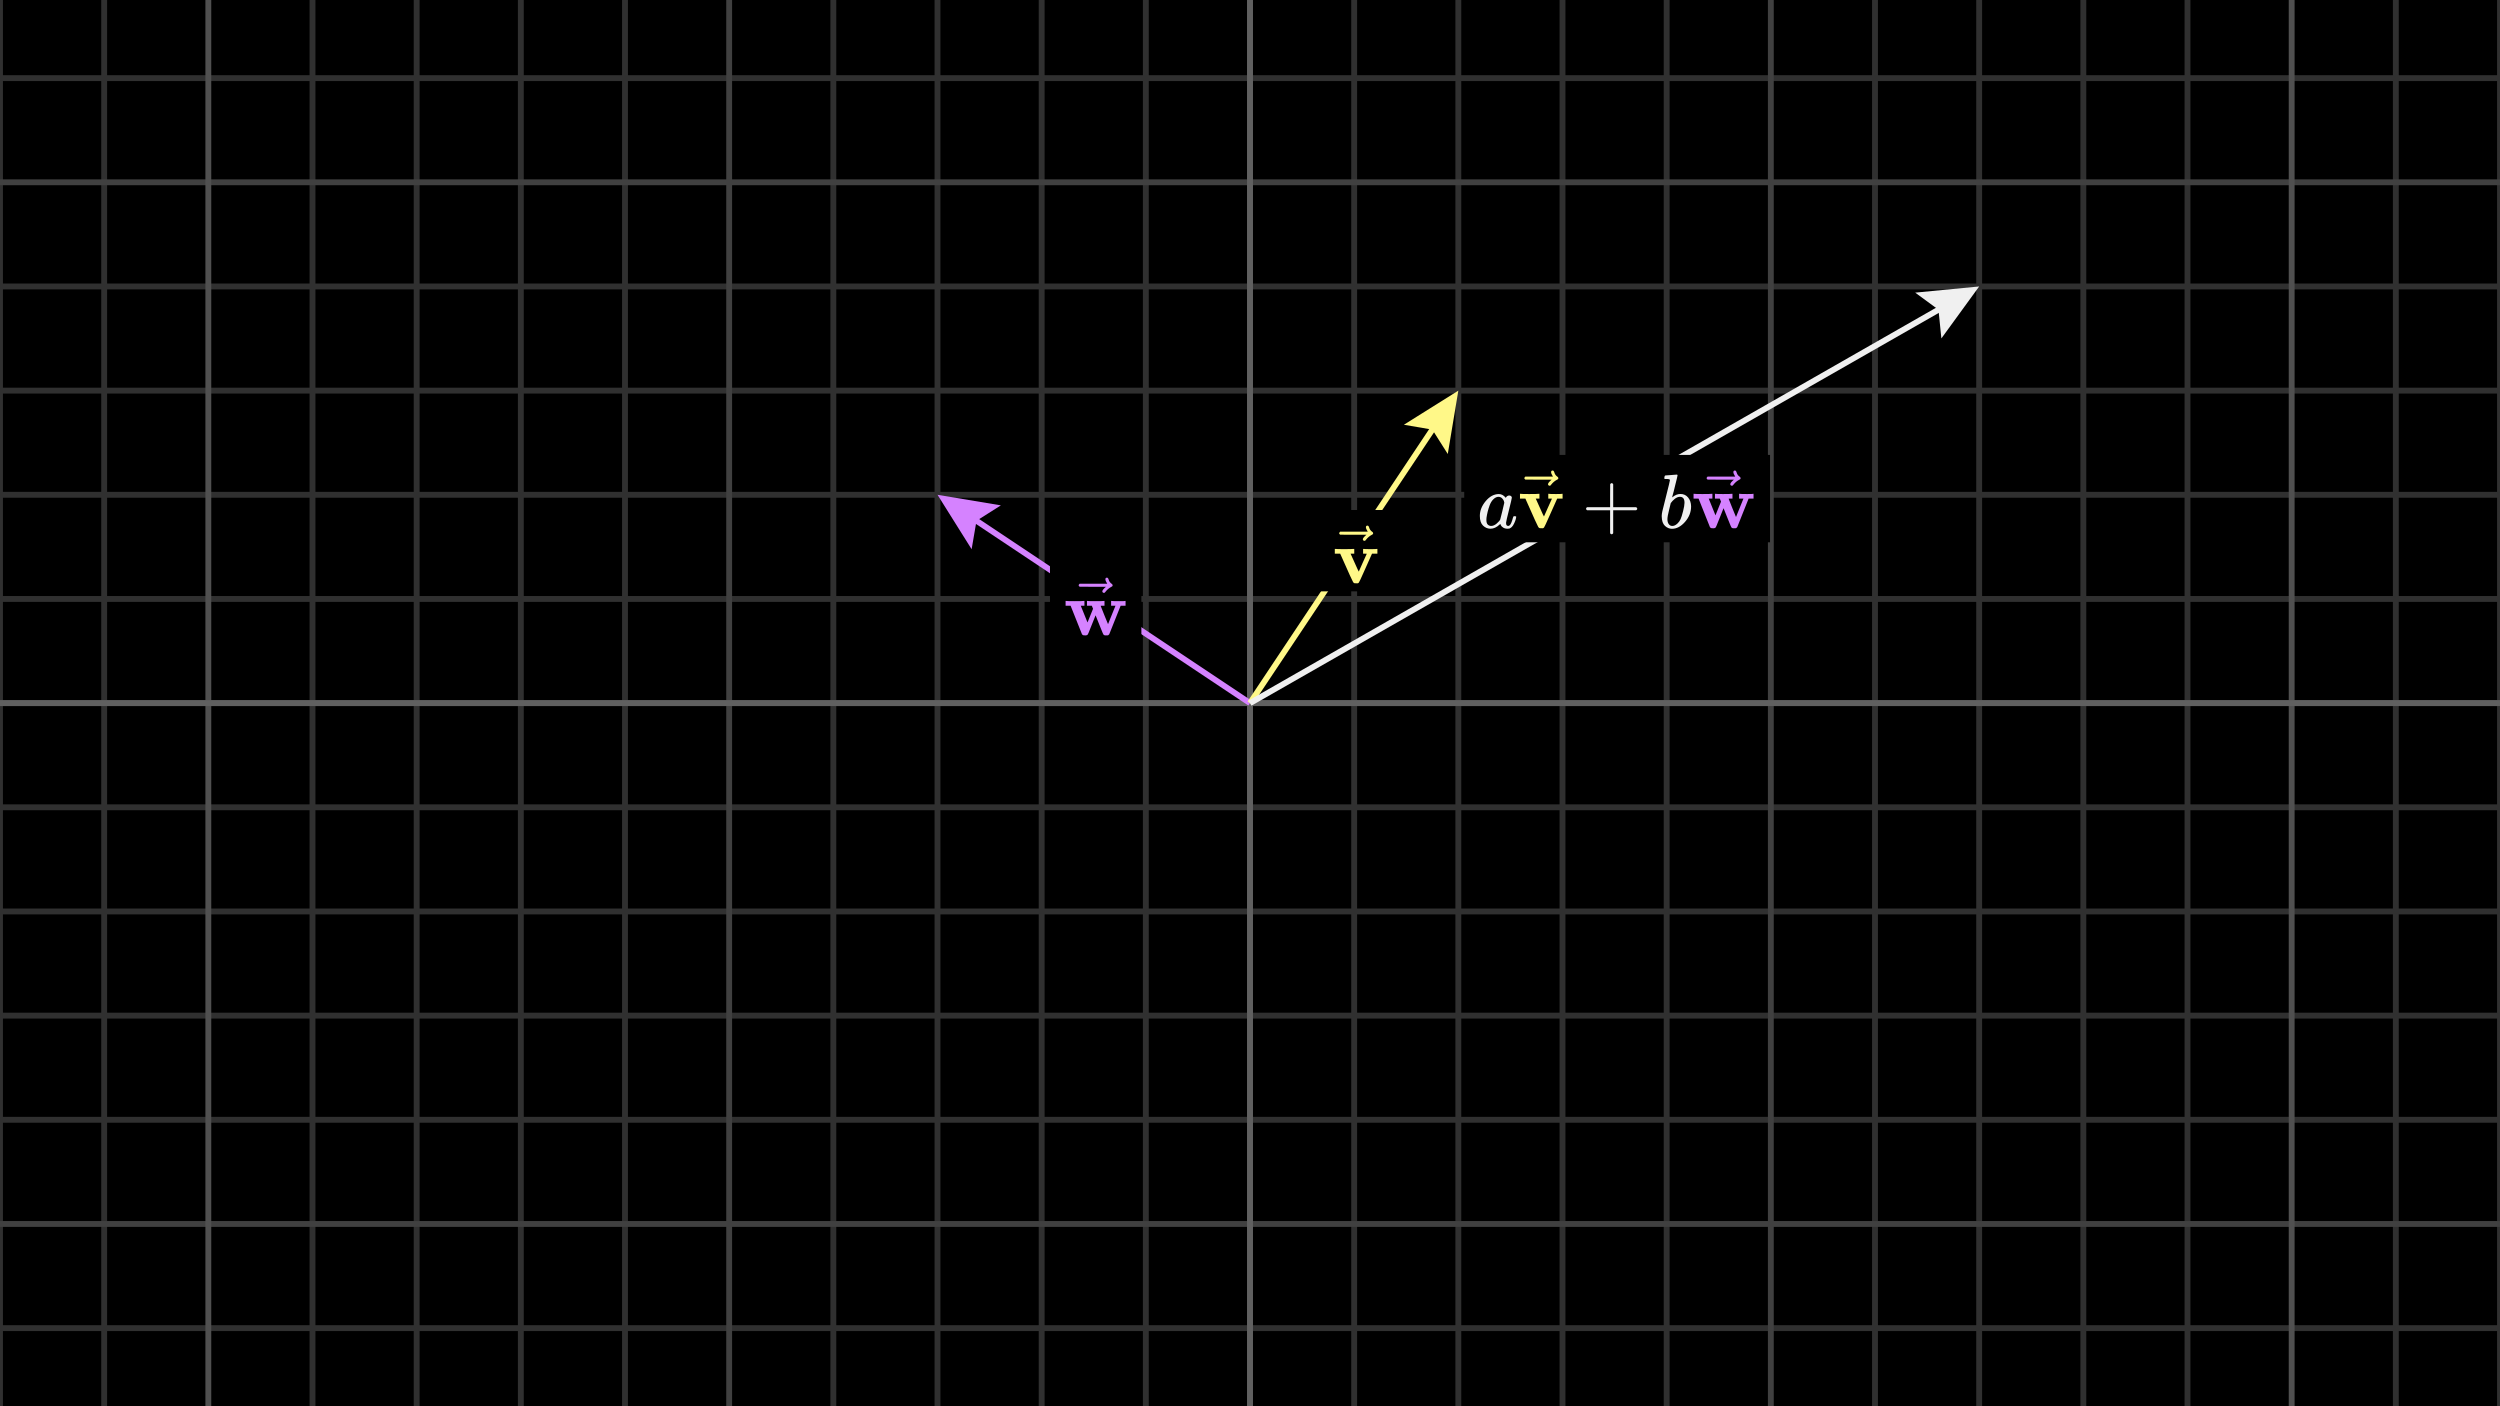 <svg width="640" height="360" viewBox="0 0 640 360" fill="none" xmlns="http://www.w3.org/2000/svg">
<rect x="0" y="0" width="640" height="360" fill="#808080" stroke="none"/>
<g clip-path="url(#clip0_1586_6778)">
<path d="M640 0H0V360H640V0Z" fill="black"/>
<g clip-path="url(#clip1_1586_6778)">
<path d="M0 20H640" stroke="#303030" stroke-width="1.5"/>
<path d="M0 73.333H640" stroke="#303030" stroke-width="1.5"/>
<path d="M0 100H640" stroke="#303030" stroke-width="1.5"/>
<path d="M0 126.667H640" stroke="#303030" stroke-width="1.5"/>
<path d="M0 153.333H640" stroke="#303030" stroke-width="1.5"/>
<path d="M0 206.667H640" stroke="#303030" stroke-width="1.5"/>
<path d="M0 233.333H640" stroke="#303030" stroke-width="1.5"/>
<path d="M0 260H640" stroke="#303030" stroke-width="1.5"/>
<path d="M0 286.667H640" stroke="#303030" stroke-width="1.5"/>
<path d="M0 340H640" stroke="#303030" stroke-width="1.5"/>
<path d="M0 0V360" stroke="#303030" stroke-width="1.5"/>
<path d="M26.667 0V360" stroke="#303030" stroke-width="1.5"/>
<path d="M80 0V360" stroke="#303030" stroke-width="1.5"/>
<path d="M106.667 0V360" stroke="#303030" stroke-width="1.5"/>
<path d="M133.333 0V360" stroke="#303030" stroke-width="1.5"/>
<path d="M160 0V360" stroke="#303030" stroke-width="1.5"/>
<path d="M213.333 0V360" stroke="#303030" stroke-width="1.5"/>
<path d="M240 0V360" stroke="#303030" stroke-width="1.5"/>
<path d="M266.667 0V360" stroke="#303030" stroke-width="1.5"/>
<path d="M293.333 0V360" stroke="#303030" stroke-width="1.5"/>
<path d="M346.667 0V360" stroke="#303030" stroke-width="1.5"/>
<path d="M373.333 0V360" stroke="#303030" stroke-width="1.5"/>
<path d="M400 0V360" stroke="#303030" stroke-width="1.5"/>
<path d="M426.667 0V360" stroke="#303030" stroke-width="1.5"/>
<path d="M480 0V360" stroke="#303030" stroke-width="1.5"/>
<path d="M506.667 0V360" stroke="#303030" stroke-width="1.5"/>
<path d="M533.333 0V360" stroke="#303030" stroke-width="1.5"/>
<path d="M560 0V360" stroke="#303030" stroke-width="1.5"/>
<path d="M613.333 0V360" stroke="#303030" stroke-width="1.5"/>
<path d="M640 0V360" stroke="#303030" stroke-width="1.5"/>
<path d="M0 46.667H640" stroke="#404040" stroke-width="1.5"/>
<path d="M0 313.334H640" stroke="#404040" stroke-width="1.5"/>
<path d="M186.667 0V360" stroke="#404040" stroke-width="1.5"/>
<path d="M453.333 0V360" stroke="#404040" stroke-width="1.5"/>
<path d="M0 180H640" stroke="#505050" stroke-width="1.5"/>
<path d="M53.333 0V360" stroke="#505050" stroke-width="1.5"/>
<path d="M320 0V360" stroke="#505050" stroke-width="1.5"/>
<path d="M586.667 0V360" stroke="#505050" stroke-width="1.5"/>
</g>
<path d="M0 180H640" stroke="#606060" stroke-width="1.5"/>
<path d="M320 0V360" stroke="#606060" stroke-width="1.5"/>
<path d="M248.737 140.604L240 126.667L256.225 129.371L249.985 133.323L248.737 140.604Z" fill="#D582FF"/>
<path d="M320 180L243.328 128.886" stroke="#D582FF" stroke-width="1.5"/>
<path d="M359.396 108.736L373.333 100L370.629 116.225L366.677 109.984L359.396 108.736Z" fill="#FFF888"/>
<path d="M320 180L371.114 103.328" stroke="#FFF888" stroke-width="1.5"/>
<path d="M490.294 74.915L506.667 73.334L496.992 86.636L496.248 79.287L490.294 74.915Z" fill="#F0F0F0"/>
<path d="M320 180L503.194 75.318" stroke="#F0F0F0" stroke-width="1.5"/>
<path d="M356.648 130.562H337.712V151.388H356.648V130.562Z" fill="black"/>
<g clip-path="url(#clip2_1586_6778)">
<path d="M349.09 140.519C349.248 140.558 349.864 140.578 350.94 140.578C351.898 140.578 352.416 140.558 352.495 140.519H352.613V141.739H351.235L349.248 146.186C348.447 147.997 347.988 148.981 347.87 149.138C347.765 149.269 347.64 149.335 347.496 149.335C347.47 149.335 347.424 149.335 347.358 149.335C347.293 149.335 347.227 149.328 347.162 149.315H346.866C346.67 149.315 346.512 149.217 346.394 149.02C346.276 148.823 345.994 148.233 345.548 147.249C345.351 146.816 345.194 146.462 345.076 146.186L343.088 141.739H341.711V140.519H341.868C342.065 140.558 342.793 140.578 344.052 140.578C345.456 140.578 346.276 140.558 346.512 140.519H346.689V141.739H345.745L346.788 144.061C347.457 145.57 347.811 146.324 347.85 146.324C347.85 146.311 348.185 145.557 348.854 144.061C349.523 142.565 349.871 141.798 349.897 141.759C349.897 141.745 349.74 141.739 349.425 141.739H348.952V140.519H349.09Z" fill="#FFF888"/>
<path d="M349.671 134.949C349.671 134.844 349.703 134.753 349.769 134.674C349.835 134.595 349.933 134.556 350.064 134.556C350.156 134.556 350.235 134.589 350.3 134.654C350.366 134.707 350.432 134.831 350.497 135.028C350.628 135.513 350.897 135.887 351.304 136.15C351.448 136.242 351.52 136.36 351.52 136.504C351.52 136.622 351.501 136.701 351.461 136.74C351.422 136.779 351.33 136.838 351.186 136.917C350.622 137.206 350.13 137.619 349.71 138.157C349.684 138.183 349.651 138.223 349.612 138.275C349.572 138.328 349.539 138.367 349.513 138.393C349.487 138.419 349.454 138.432 349.415 138.432C349.375 138.432 349.33 138.439 349.277 138.452C349.185 138.452 349.1 138.419 349.021 138.354C348.942 138.288 348.897 138.19 348.883 138.059C348.883 137.809 349.192 137.422 349.808 136.898H346.443L343.078 136.878C342.908 136.76 342.822 136.635 342.822 136.504C342.822 136.412 342.908 136.281 343.078 136.11H350.143C349.828 135.612 349.671 135.225 349.671 134.949Z" fill="#FFF888"/>
</g>
<path d="M292.194 143.884H268.795V164.73H292.194V143.884Z" fill="black"/>
<g clip-path="url(#clip3_1586_6778)">
<path d="M284.582 153.84C284.739 153.88 285.382 153.899 286.511 153.899C287.495 153.899 288.006 153.88 288.046 153.84H288.144V155.06H286.885L283.972 162.362C283.959 162.375 283.939 162.395 283.913 162.421C283.887 162.447 283.86 162.473 283.834 162.5C283.808 162.526 283.795 162.539 283.795 162.539C283.795 162.539 283.775 162.552 283.736 162.578C283.696 162.605 283.683 162.618 283.696 162.618C283.709 162.618 283.683 162.624 283.618 162.637C283.552 162.651 283.526 162.651 283.539 162.637C283.552 162.624 283.526 162.631 283.46 162.657C283.395 162.683 283.355 162.683 283.342 162.657C283.329 162.631 283.277 162.631 283.185 162.657H282.968C282.745 162.657 282.588 162.591 282.496 162.46C282.404 162.329 282.22 161.909 281.945 161.201C281.735 160.676 281.558 160.236 281.413 159.882L280.469 157.521L279.524 159.882C279.393 160.223 279.222 160.65 279.012 161.161C278.737 161.883 278.553 162.309 278.461 162.441C278.37 162.572 278.212 162.644 277.989 162.657H277.753C277.517 162.657 277.359 162.644 277.281 162.618C277.202 162.591 277.103 162.506 276.985 162.362L274.073 155.06H272.793V153.84H272.931C273.128 153.88 273.837 153.899 275.057 153.899C276.408 153.899 277.202 153.88 277.438 153.84H277.615V155.06H276.671L278.402 159.351L279.819 155.848L279.504 155.06H278.265V153.84H278.402C278.56 153.88 279.196 153.899 280.311 153.899C281.636 153.899 282.397 153.88 282.594 153.84H282.752V155.06H282.26C281.932 155.06 281.768 155.074 281.768 155.1C281.781 155.152 282.096 155.946 282.712 157.481C283.329 159.016 283.644 159.784 283.657 159.784L285.566 155.06H284.444V153.84H284.582Z" fill="#D582FF"/>
<path d="M282.978 148.27C282.978 148.165 283.011 148.074 283.076 147.995C283.142 147.916 283.24 147.877 283.372 147.877C283.463 147.877 283.542 147.91 283.608 147.975C283.673 148.028 283.739 148.152 283.805 148.349C283.936 148.835 284.205 149.208 284.612 149.471C284.756 149.563 284.828 149.681 284.828 149.825C284.828 149.943 284.808 150.022 284.769 150.061C284.73 150.101 284.638 150.16 284.493 150.238C283.929 150.527 283.437 150.94 283.017 151.478C282.991 151.504 282.958 151.544 282.919 151.596C282.88 151.649 282.847 151.688 282.821 151.714C282.794 151.741 282.762 151.754 282.722 151.754C282.683 151.754 282.637 151.76 282.584 151.773C282.493 151.773 282.407 151.741 282.329 151.675C282.25 151.609 282.204 151.511 282.191 151.38C282.191 151.131 282.499 150.744 283.116 150.219H279.75L276.385 150.199C276.215 150.081 276.129 149.956 276.129 149.825C276.129 149.733 276.215 149.602 276.385 149.431H283.45C283.135 148.933 282.978 148.546 282.978 148.27Z" fill="#D582FF"/>
</g>
<path d="M453.127 116.457H374.842V138.827H453.127V116.457Z" fill="black"/>
<g clip-path="url(#clip4_1586_6778)">
<path d="M378.84 132.065C378.84 130.74 379.339 129.48 380.336 128.286C381.333 127.092 382.455 126.488 383.702 126.475C384.371 126.475 384.962 126.796 385.474 127.439C385.684 127.046 385.986 126.849 386.379 126.849C386.55 126.849 386.701 126.901 386.832 127.006C386.963 127.111 387.029 127.242 387.029 127.4C387.029 127.571 386.786 128.62 386.3 130.549C385.815 132.479 385.566 133.568 385.552 133.817C385.552 134.145 385.598 134.362 385.69 134.467C385.782 134.572 385.92 134.631 386.104 134.644C386.222 134.631 386.353 134.572 386.497 134.467C386.773 134.204 387.042 133.574 387.304 132.577C387.383 132.315 387.449 132.177 387.501 132.164C387.527 132.151 387.593 132.144 387.698 132.144H387.777C388.026 132.144 388.151 132.203 388.151 132.321C388.151 132.4 388.118 132.577 388.052 132.853C387.987 133.128 387.856 133.482 387.659 133.916C387.462 134.349 387.252 134.677 387.029 134.9C386.858 135.07 386.648 135.208 386.399 135.313C386.294 135.339 386.136 135.353 385.926 135.353C385.48 135.353 385.106 135.254 384.804 135.057C384.503 134.86 384.306 134.657 384.214 134.447L384.096 134.152C384.083 134.139 384.056 134.145 384.017 134.171C383.991 134.198 383.965 134.224 383.938 134.25C383.164 134.985 382.377 135.353 381.576 135.353C380.854 135.353 380.218 135.09 379.667 134.565C379.116 134.04 378.84 133.207 378.84 132.065ZM385.1 128.699C385.1 128.62 385.067 128.476 385.001 128.266C384.936 128.056 384.785 127.826 384.549 127.577C384.312 127.328 384.01 127.197 383.643 127.183C383.184 127.183 382.744 127.387 382.324 127.794C381.904 128.2 381.576 128.732 381.34 129.388C380.959 130.425 380.69 131.501 380.533 132.616C380.533 132.656 380.533 132.728 380.533 132.833C380.533 132.938 380.526 133.017 380.513 133.069C380.513 133.66 380.631 134.066 380.868 134.29C381.104 134.513 381.386 134.631 381.714 134.644C382.213 134.644 382.705 134.427 383.19 133.994C383.676 133.561 383.965 133.227 384.056 132.99C384.083 132.938 384.26 132.236 384.588 130.884C384.916 129.532 385.087 128.804 385.1 128.699Z" fill="#F0F0F0"/>
<path d="M396.497 126.416C396.655 126.455 397.271 126.475 398.347 126.475C399.305 126.475 399.824 126.455 399.903 126.416H400.021V127.636H398.643L396.655 132.085C395.854 133.896 395.395 134.88 395.277 135.038C395.172 135.169 395.047 135.234 394.903 135.234C394.876 135.234 394.83 135.234 394.765 135.234C394.699 135.234 394.634 135.228 394.568 135.215H394.273C394.076 135.215 393.918 135.116 393.8 134.919C393.682 134.723 393.4 134.132 392.954 133.148C392.757 132.715 392.6 132.36 392.481 132.085L390.493 127.636H389.115V126.416H389.273C389.47 126.455 390.198 126.475 391.458 126.475C392.862 126.475 393.682 126.455 393.918 126.416H394.096V127.636H393.151L394.194 129.959C394.863 131.468 395.218 132.223 395.257 132.223C395.257 132.21 395.592 131.455 396.261 129.959C396.93 128.463 397.278 127.695 397.304 127.656C397.304 127.643 397.147 127.636 396.832 127.636H396.359V126.416H396.497Z" fill="#FFF888"/>
<path d="M397.078 120.845C397.078 120.74 397.111 120.648 397.176 120.569C397.242 120.49 397.34 120.451 397.472 120.451C397.563 120.451 397.642 120.484 397.708 120.549C397.773 120.602 397.839 120.727 397.905 120.924C398.036 121.409 398.305 121.783 398.712 122.046C398.856 122.137 398.928 122.255 398.928 122.4C398.928 122.518 398.908 122.597 398.869 122.636C398.83 122.675 398.738 122.734 398.594 122.813C398.029 123.102 397.537 123.515 397.117 124.053C397.091 124.08 397.058 124.119 397.019 124.171C396.979 124.224 396.947 124.263 396.92 124.29C396.894 124.316 396.861 124.329 396.822 124.329C396.783 124.329 396.737 124.336 396.684 124.349C396.592 124.349 396.507 124.316 396.428 124.25C396.349 124.185 396.304 124.086 396.29 123.955C396.29 123.706 396.599 123.318 397.216 122.794H393.85L390.483 122.774C390.313 122.656 390.228 122.531 390.228 122.4C390.228 122.308 390.313 122.177 390.483 122.006H397.55C397.235 121.507 397.078 121.12 397.078 120.845Z" fill="#FFF888"/>
<path d="M406.028 130.49C406.028 130.49 406.028 130.405 406.028 130.234C406.028 130.064 406.12 129.932 406.304 129.841H412.19V126.888L412.209 123.935C412.341 123.765 412.465 123.679 412.583 123.679C412.754 123.679 412.885 123.778 412.977 123.975V129.841H418.843C419.04 129.946 419.138 130.077 419.138 130.234C419.138 130.392 419.04 130.523 418.843 130.628H412.977V136.494C412.872 136.678 412.754 136.77 412.623 136.77H412.583H412.544C412.387 136.77 412.268 136.678 412.19 136.494V130.628H406.304C406.12 130.536 406.028 130.405 406.028 130.234V130.49Z" fill="#F0F0F0"/>
<path d="M426.052 122.42C426.052 122.288 426.078 122.137 426.13 121.967C426.183 121.796 426.262 121.711 426.367 121.711C426.38 121.711 426.852 121.678 427.784 121.613C428.716 121.547 429.195 121.508 429.221 121.494C429.378 121.494 429.457 121.553 429.457 121.672C429.457 121.79 429.234 122.728 428.788 124.486C428.683 124.933 428.571 125.392 428.453 125.864C428.335 126.337 428.237 126.691 428.158 126.927L428.079 127.301C428.079 127.341 428.119 127.321 428.197 127.242C428.84 126.717 429.503 126.455 430.185 126.455C430.999 126.455 431.655 126.757 432.154 127.36C432.653 127.964 432.908 128.725 432.922 129.644C432.922 131.101 432.403 132.419 431.366 133.6C430.33 134.782 429.214 135.372 428.02 135.372C427.364 135.372 426.767 135.123 426.229 134.624C425.691 134.125 425.415 133.318 425.402 132.203V132.026C425.402 131.75 425.455 131.37 425.56 130.884C425.665 130.398 425.986 129.106 426.524 127.006C427.18 124.421 427.508 123.049 427.508 122.892C427.508 122.735 427.259 122.643 426.76 122.616C426.695 122.616 426.642 122.616 426.603 122.616H426.504C426.373 122.616 426.288 122.616 426.248 122.616C426.209 122.616 426.163 122.597 426.111 122.557C426.058 122.518 426.039 122.472 426.052 122.42ZM431.229 128.758V128.64C431.229 127.669 430.828 127.183 430.028 127.183C429.805 127.183 429.575 127.236 429.339 127.341C429.103 127.446 428.886 127.584 428.689 127.754C428.493 127.925 428.322 128.082 428.178 128.227C428.033 128.371 427.915 128.515 427.823 128.66L427.705 128.817L427.292 130.51C427.003 131.639 426.859 132.439 426.859 132.911C426.859 133.541 427.016 134.014 427.331 134.329C427.541 134.539 427.804 134.644 428.119 134.644C428.552 134.644 428.991 134.434 429.437 134.014C429.765 133.712 430.028 133.345 430.225 132.911C430.422 132.478 430.638 131.789 430.874 130.845C431.111 129.9 431.229 129.204 431.229 128.758Z" fill="#F0F0F0"/>
<path d="M445.343 126.416C445.5 126.455 446.143 126.475 447.272 126.475C448.256 126.475 448.768 126.455 448.807 126.416H448.906V127.636H447.646L444.732 134.939C444.719 134.952 444.7 134.972 444.673 134.998C444.647 135.024 444.621 135.05 444.595 135.077C444.568 135.103 444.555 135.116 444.555 135.116C444.555 135.116 444.536 135.129 444.496 135.155C444.457 135.182 444.444 135.195 444.457 135.195C444.47 135.195 444.444 135.201 444.378 135.215C444.312 135.228 444.286 135.228 444.299 135.215C444.312 135.201 444.286 135.208 444.221 135.234C444.155 135.26 444.116 135.26 444.102 135.234C444.089 135.208 444.037 135.208 443.945 135.234H443.728C443.505 135.234 443.348 135.169 443.256 135.037C443.164 134.906 442.98 134.486 442.705 133.778C442.495 133.253 442.318 132.813 442.173 132.459L441.228 130.097L440.284 132.459C440.152 132.8 439.982 133.226 439.772 133.738C439.496 134.46 439.313 134.886 439.221 135.018C439.129 135.149 438.971 135.221 438.748 135.234H438.512C438.276 135.234 438.118 135.221 438.04 135.195C437.961 135.169 437.862 135.083 437.744 134.939L434.831 127.636H433.551V126.416H433.689C433.886 126.455 434.595 126.475 435.815 126.475C437.167 126.475 437.961 126.455 438.197 126.416H438.374V127.636H437.429L439.162 131.927L440.579 128.423L440.264 127.636H439.024V126.416H439.162C439.319 126.455 439.956 126.475 441.071 126.475C442.396 126.475 443.158 126.455 443.354 126.416H443.512V127.636H443.02C442.692 127.636 442.528 127.649 442.528 127.675C442.541 127.728 442.856 128.522 443.473 130.057C444.089 131.593 444.404 132.36 444.417 132.36L446.327 127.636H445.205V126.416H445.343Z" fill="#D582FF"/>
<path d="M443.738 120.845C443.738 120.74 443.771 120.648 443.837 120.569C443.902 120.49 444.001 120.451 444.132 120.451C444.224 120.451 444.303 120.484 444.368 120.549C444.434 120.602 444.499 120.727 444.565 120.924C444.696 121.409 444.965 121.783 445.372 122.046C445.516 122.137 445.589 122.255 445.589 122.4C445.589 122.518 445.569 122.597 445.53 122.636C445.49 122.675 445.398 122.734 445.254 122.813C444.69 123.102 444.198 123.515 443.778 124.053C443.751 124.08 443.719 124.119 443.679 124.171C443.64 124.224 443.607 124.263 443.581 124.29C443.555 124.316 443.522 124.329 443.482 124.329C443.443 124.329 443.397 124.336 443.345 124.349C443.253 124.349 443.167 124.316 443.089 124.25C443.01 124.185 442.964 124.086 442.951 123.955C442.951 123.706 443.259 123.318 443.876 122.794H440.51L437.144 122.774C436.973 122.656 436.888 122.531 436.888 122.4C436.888 122.308 436.973 122.177 437.144 122.006H444.211C443.896 121.507 443.738 121.12 443.738 120.845Z" fill="#D582FF"/>
</g>
</g>
<defs>
<clipPath id="clip0_1586_6778">
<rect width="640" height="360" fill="white"/>
</clipPath>
<clipPath id="clip1_1586_6778">
<rect width="640" height="360" fill="white"/>
</clipPath>
<clipPath id="clip2_1586_6778">
<rect width="11.945" height="16.669" fill="white" transform="translate(341.199 132.588)"/>
</clipPath>
<clipPath id="clip3_1586_6778">
<rect width="16.356" height="16.669" fill="white" transform="translate(272.301 145.909)"/>
</clipPath>
<clipPath id="clip4_1586_6778">
<rect width="71.227" height="18.287" fill="white" transform="translate(378.19 118.482)"/>
</clipPath>
</defs>
</svg>
